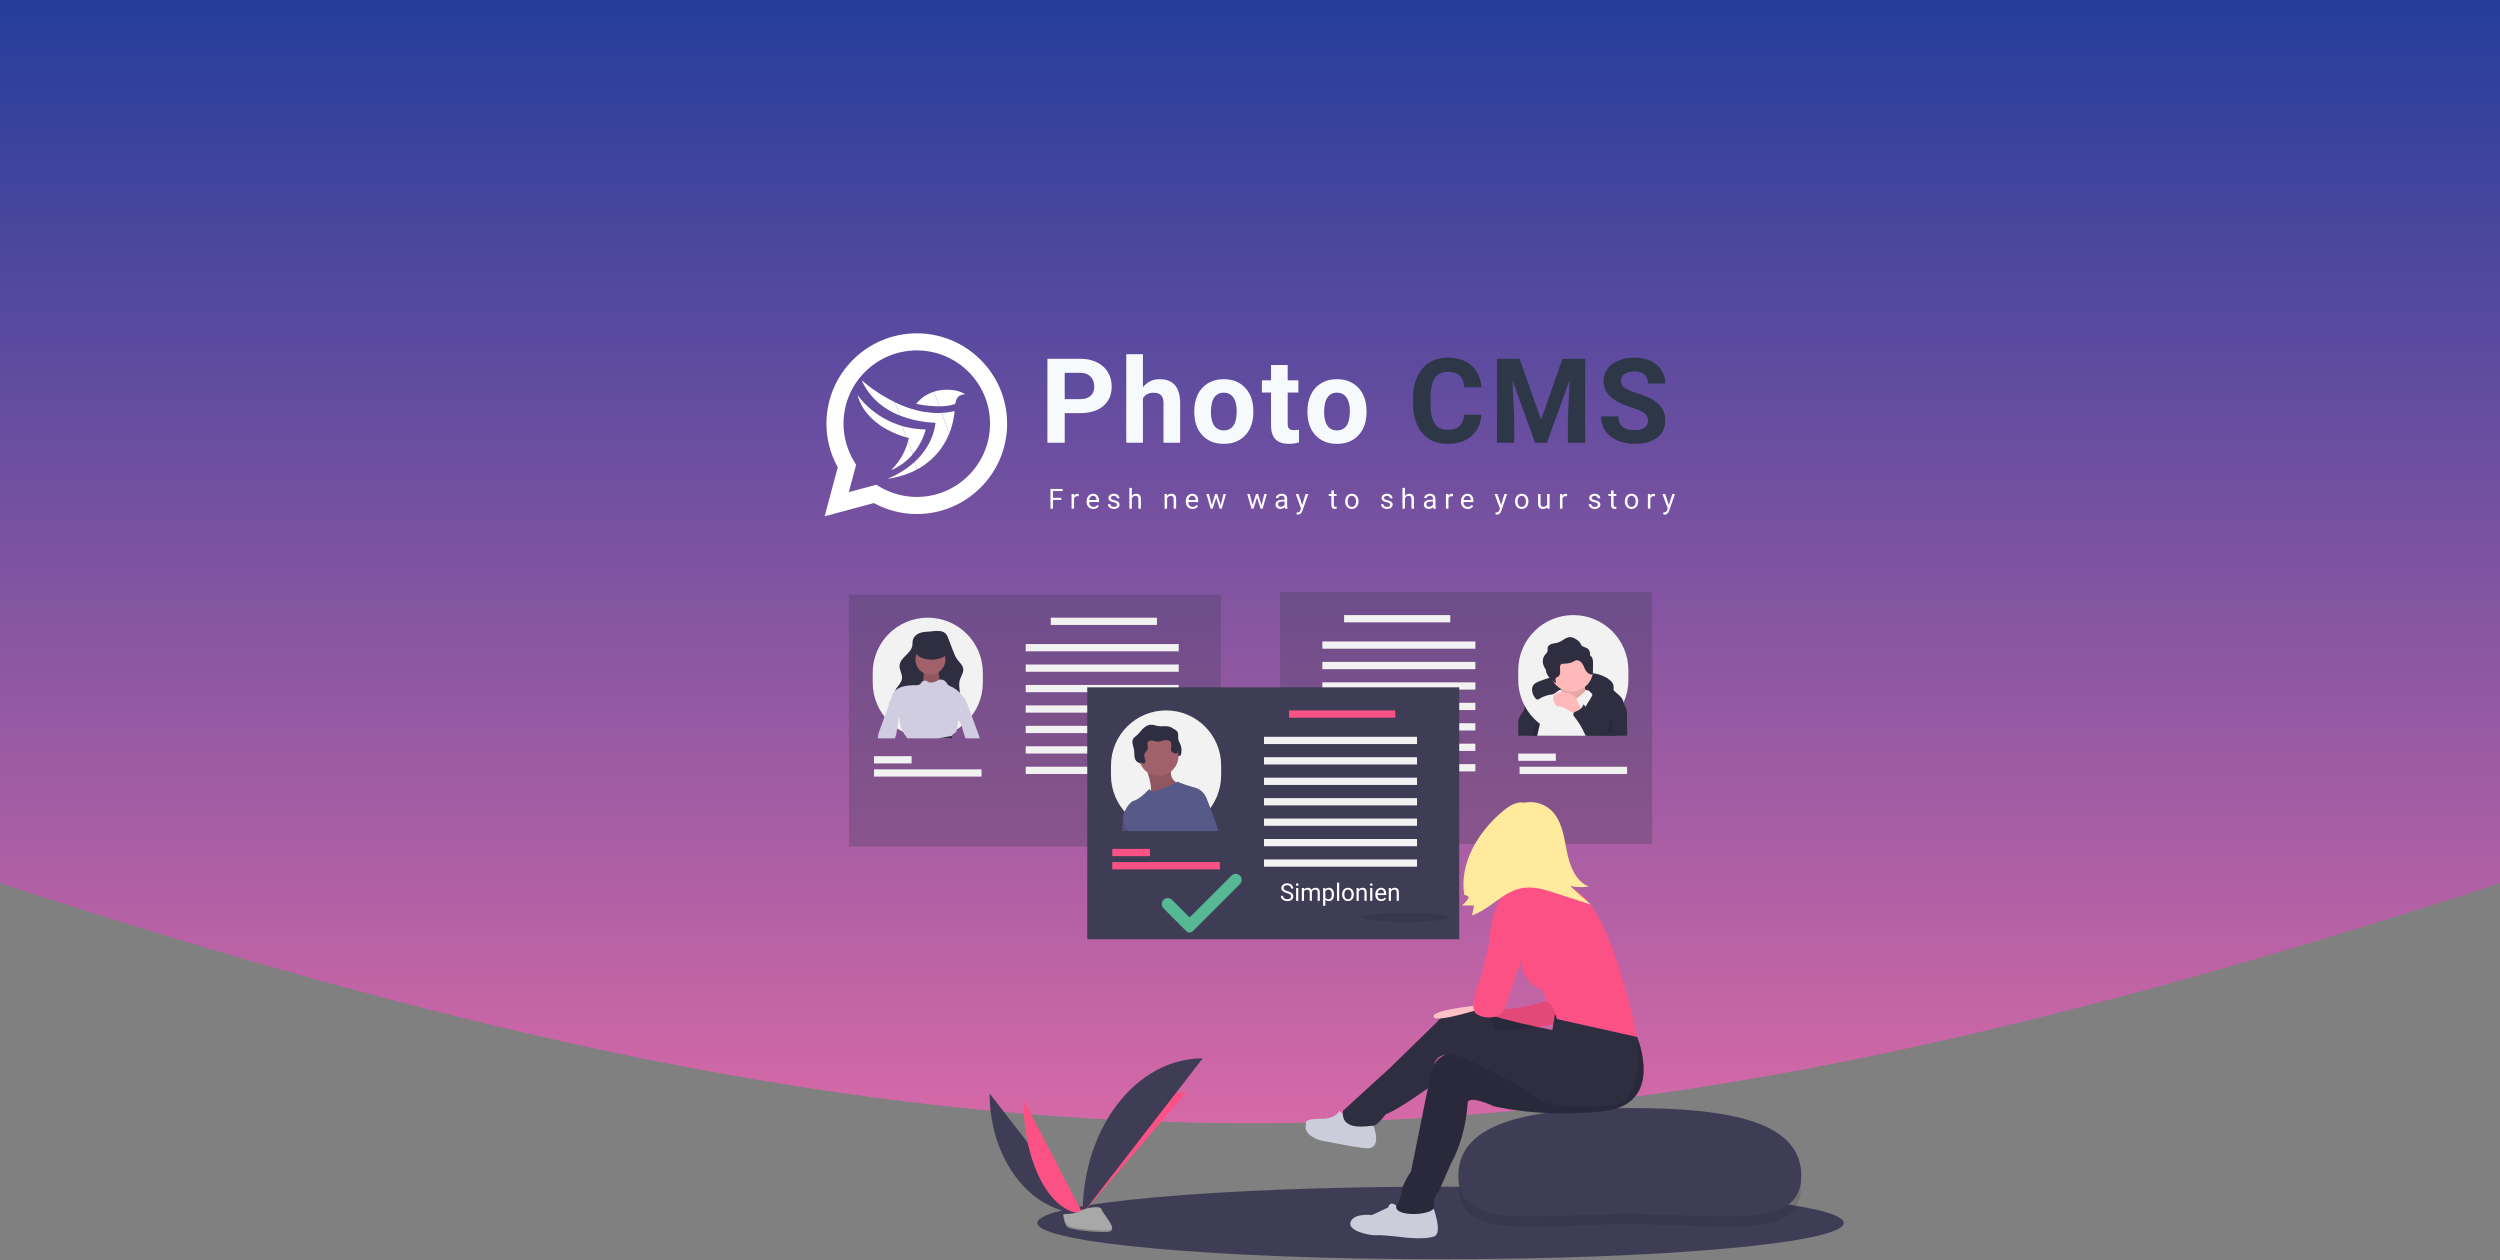 <svg width="1440" height="726" viewBox="0 0 1440 726" fill="none" xmlns="http://www.w3.org/2000/svg">
<rect x="0" y="0" width="1440" height="726" fill="#808080" stroke="none"/>
<path d="M0 -1H1440V508.706C892.455 687.452 578.094 698.659 0 508.706V-1Z" fill="url(#paint0_linear)"/>
<path d="M613.277 237.967V255H603.316V206.656H622.176C625.806 206.656 628.993 207.32 631.738 208.648C634.505 209.977 636.63 211.869 638.113 214.326C639.596 216.761 640.338 219.539 640.338 222.66C640.338 227.397 638.711 231.138 635.457 233.883C632.225 236.605 627.743 237.967 622.01 237.967H613.277ZM613.277 229.898H622.176C624.81 229.898 626.813 229.279 628.186 228.039C629.58 226.799 630.277 225.029 630.277 222.727C630.277 220.358 629.58 218.443 628.186 216.982C626.791 215.521 624.865 214.769 622.408 214.725H613.277V229.898ZM658.323 222.992C660.869 219.938 664.068 218.41 667.919 218.41C675.711 218.41 679.662 222.937 679.773 231.99V255H670.177V232.256C670.177 230.197 669.734 228.681 668.849 227.707C667.963 226.711 666.491 226.213 664.433 226.213C661.622 226.213 659.585 227.298 658.323 229.467V255H648.728V204H658.323V222.992ZM687.897 236.705C687.897 233.141 688.583 229.965 689.955 227.176C691.328 224.387 693.298 222.229 695.865 220.701C698.455 219.174 701.455 218.41 704.864 218.41C709.711 218.41 713.662 219.893 716.717 222.859C719.794 225.826 721.509 229.854 721.864 234.945L721.93 237.402C721.93 242.914 720.392 247.341 717.315 250.684C714.238 254.004 710.11 255.664 704.93 255.664C699.75 255.664 695.611 254.004 692.512 250.684C689.435 247.363 687.897 242.848 687.897 237.137V236.705ZM697.492 237.402C697.492 240.811 698.134 243.423 699.418 245.238C700.702 247.031 702.539 247.928 704.93 247.928C707.254 247.928 709.069 247.042 710.375 245.271C711.681 243.479 712.334 240.623 712.334 236.705C712.334 233.363 711.681 230.773 710.375 228.936C709.069 227.098 707.232 226.18 704.864 226.18C702.517 226.18 700.702 227.098 699.418 228.936C698.134 230.751 697.492 233.573 697.492 237.402ZM741.708 210.242V219.074H747.851V226.113H741.708V244.043C741.708 245.371 741.963 246.323 742.472 246.898C742.981 247.474 743.955 247.762 745.394 247.762C746.456 247.762 747.397 247.684 748.216 247.529V254.801C746.335 255.376 744.398 255.664 742.406 255.664C735.676 255.664 732.245 252.266 732.113 245.471V226.113H726.867V219.074H732.113V210.242H741.708ZM753.086 236.705C753.086 233.141 753.773 229.965 755.145 227.176C756.517 224.387 758.487 222.229 761.055 220.701C763.645 219.174 766.644 218.41 770.053 218.41C774.901 218.41 778.852 219.893 781.907 222.859C784.984 225.826 786.699 229.854 787.053 234.945L787.12 237.402C787.12 242.914 785.581 247.341 782.504 250.684C779.428 254.004 775.299 255.664 770.12 255.664C764.94 255.664 760.801 254.004 757.702 250.684C754.625 247.363 753.086 242.848 753.086 237.137V236.705ZM762.682 237.402C762.682 240.811 763.324 243.423 764.608 245.238C765.892 247.031 767.729 247.928 770.12 247.928C772.444 247.928 774.259 247.042 775.565 245.271C776.871 243.479 777.524 240.623 777.524 236.705C777.524 233.363 776.871 230.773 775.565 228.936C774.259 227.098 772.422 226.18 770.053 226.18C767.707 226.18 765.892 227.098 764.608 228.936C763.324 230.751 762.682 233.573 762.682 237.402Z" fill="#F7FAFC"/>
<path d="M853.305 238.896C852.929 244.098 851.003 248.193 847.528 251.182C844.075 254.17 839.515 255.664 833.848 255.664C827.65 255.664 822.77 253.583 819.206 249.422C815.664 245.238 813.893 239.505 813.893 232.223V229.268C813.893 224.619 814.712 220.524 816.35 216.982C817.988 213.441 820.324 210.729 823.356 208.848C826.411 206.944 829.953 205.992 833.981 205.992C839.559 205.992 844.053 207.486 847.462 210.475C850.87 213.463 852.841 217.658 853.372 223.059H843.411C843.167 219.938 842.293 217.68 840.788 216.285C839.305 214.868 837.036 214.16 833.981 214.16C830.661 214.16 828.171 215.355 826.51 217.746C824.872 220.115 824.031 223.8 823.987 228.803V232.455C823.987 237.679 824.773 241.497 826.344 243.91C827.938 246.323 830.44 247.529 833.848 247.529C836.925 247.529 839.216 246.832 840.721 245.438C842.249 244.021 843.123 241.84 843.344 238.896H853.305ZM875.242 206.656L887.66 241.719L900.012 206.656H913.094V255H903.099V241.785L904.096 218.975L891.047 255H884.207L871.191 219.008L872.187 241.785V255H862.226V206.656H875.242ZM949.241 242.316C949.241 240.435 948.577 238.996 947.249 238C945.921 236.982 943.53 235.919 940.077 234.812C936.624 233.684 933.89 232.577 931.876 231.492C926.386 228.526 923.642 224.531 923.642 219.506C923.642 216.894 924.372 214.57 925.833 212.533C927.316 210.475 929.43 208.87 932.175 207.719C934.942 206.568 938.041 205.992 941.472 205.992C944.925 205.992 948.002 206.623 950.702 207.885C953.403 209.124 955.494 210.884 956.978 213.164C958.483 215.444 959.235 218.034 959.235 220.934H949.274C949.274 218.72 948.577 217.005 947.183 215.787C945.788 214.548 943.829 213.928 941.306 213.928C938.871 213.928 936.978 214.448 935.628 215.488C934.278 216.507 933.603 217.857 933.603 219.539C933.603 221.111 934.388 222.428 935.96 223.49C937.554 224.553 939.889 225.549 942.966 226.479C948.632 228.183 952.761 230.297 955.351 232.82C957.94 235.344 959.235 238.487 959.235 242.25C959.235 246.434 957.653 249.721 954.487 252.111C951.322 254.48 947.061 255.664 941.704 255.664C937.985 255.664 934.599 254.989 931.544 253.639C928.489 252.266 926.154 250.396 924.538 248.027C922.944 245.659 922.147 242.914 922.147 239.793H932.142C932.142 245.128 935.329 247.795 941.704 247.795C944.073 247.795 945.921 247.319 947.249 246.367C948.577 245.393 949.241 244.043 949.241 242.316Z" fill="#2D3748"/>
<path d="M611.323 287.977H606.549V293H605.049V281.625H612.096V282.859H606.549V286.75H611.323V287.977ZM621.309 285.844C621.09 285.807 620.853 285.789 620.598 285.789C619.65 285.789 619.007 286.193 618.668 287V293H617.223V284.547H618.629L618.653 285.523C619.127 284.768 619.799 284.391 620.668 284.391C620.95 284.391 621.163 284.427 621.309 284.5V285.844ZM629.757 293.156C628.611 293.156 627.678 292.781 626.96 292.031C626.241 291.276 625.882 290.268 625.882 289.008V288.742C625.882 287.904 626.04 287.156 626.358 286.5C626.681 285.839 627.129 285.323 627.702 284.953C628.28 284.578 628.905 284.391 629.577 284.391C630.676 284.391 631.53 284.753 632.139 285.477C632.749 286.201 633.053 287.237 633.053 288.586V289.188H627.327C627.348 290.021 627.59 290.695 628.053 291.211C628.522 291.721 629.116 291.977 629.835 291.977C630.345 291.977 630.777 291.872 631.132 291.664C631.486 291.456 631.796 291.18 632.061 290.836L632.944 291.523C632.236 292.612 631.173 293.156 629.757 293.156ZM629.577 285.578C628.994 285.578 628.504 285.792 628.108 286.219C627.712 286.641 627.468 287.234 627.374 288H631.608V287.891C631.566 287.156 631.369 286.589 631.014 286.188C630.66 285.781 630.181 285.578 629.577 285.578ZM643.415 290.758C643.415 290.367 643.267 290.065 642.97 289.852C642.678 289.633 642.165 289.445 641.431 289.289C640.701 289.133 640.121 288.945 639.688 288.727C639.261 288.508 638.944 288.247 638.735 287.945C638.532 287.643 638.431 287.284 638.431 286.867C638.431 286.174 638.722 285.589 639.306 285.109C639.894 284.63 640.644 284.391 641.556 284.391C642.514 284.391 643.29 284.638 643.884 285.133C644.483 285.628 644.782 286.26 644.782 287.031H643.329C643.329 286.635 643.16 286.294 642.821 286.008C642.488 285.721 642.066 285.578 641.556 285.578C641.03 285.578 640.618 285.693 640.321 285.922C640.024 286.151 639.876 286.451 639.876 286.82C639.876 287.169 640.014 287.432 640.29 287.609C640.566 287.786 641.063 287.956 641.782 288.117C642.506 288.279 643.092 288.471 643.54 288.695C643.988 288.919 644.319 289.19 644.532 289.508C644.751 289.82 644.86 290.203 644.86 290.656C644.86 291.411 644.558 292.018 643.954 292.477C643.35 292.93 642.566 293.156 641.603 293.156C640.925 293.156 640.326 293.036 639.806 292.797C639.285 292.557 638.876 292.224 638.579 291.797C638.287 291.365 638.142 290.898 638.142 290.398H639.587C639.613 290.883 639.806 291.268 640.165 291.555C640.53 291.836 641.009 291.977 641.603 291.977C642.149 291.977 642.587 291.867 642.915 291.648C643.248 291.424 643.415 291.128 643.415 290.758ZM651.948 285.57C652.589 284.784 653.422 284.391 654.448 284.391C656.235 284.391 657.136 285.398 657.152 287.414V293H655.706V287.406C655.701 286.797 655.56 286.346 655.284 286.055C655.014 285.763 654.589 285.617 654.011 285.617C653.542 285.617 653.131 285.742 652.777 285.992C652.422 286.242 652.146 286.57 651.948 286.977V293H650.503V281H651.948V285.57ZM672.172 284.547L672.218 285.609C672.864 284.797 673.708 284.391 674.75 284.391C676.536 284.391 677.437 285.398 677.453 287.414V293H676.007V287.406C676.002 286.797 675.862 286.346 675.586 286.055C675.315 285.763 674.89 285.617 674.312 285.617C673.843 285.617 673.432 285.742 673.078 285.992C672.724 286.242 672.448 286.57 672.25 286.977V293H670.804V284.547H672.172ZM686.9 293.156C685.754 293.156 684.822 292.781 684.103 292.031C683.385 291.276 683.025 290.268 683.025 289.008V288.742C683.025 287.904 683.184 287.156 683.502 286.5C683.825 285.839 684.273 285.323 684.846 284.953C685.424 284.578 686.049 284.391 686.721 284.391C687.82 284.391 688.674 284.753 689.283 285.477C689.893 286.201 690.197 287.237 690.197 288.586V289.188H684.471C684.491 290.021 684.734 290.695 685.197 291.211C685.666 291.721 686.26 291.977 686.978 291.977C687.489 291.977 687.921 291.872 688.275 291.664C688.629 291.456 688.939 291.18 689.205 290.836L690.088 291.523C689.379 292.612 688.317 293.156 686.9 293.156ZM686.721 285.578C686.137 285.578 685.648 285.792 685.252 286.219C684.856 286.641 684.611 287.234 684.518 288H688.752V287.891C688.71 287.156 688.512 286.589 688.158 286.188C687.804 285.781 687.325 285.578 686.721 285.578ZM703.121 291.008L704.746 284.547H706.192L703.731 293H702.559L700.504 286.594L698.504 293H697.332L694.879 284.547H696.317L697.981 290.875L699.949 284.547H701.113L703.121 291.008ZM726.641 291.008L728.266 284.547H729.712L727.251 293H726.079L724.024 286.594L722.024 293H720.852L718.399 284.547H719.837L721.501 290.875L723.469 284.547H724.633L726.641 291.008ZM740.167 293C740.084 292.833 740.016 292.536 739.964 292.109C739.292 292.807 738.49 293.156 737.557 293.156C736.724 293.156 736.039 292.922 735.503 292.453C734.972 291.979 734.706 291.38 734.706 290.656C734.706 289.776 735.039 289.094 735.706 288.609C736.378 288.12 737.321 287.875 738.534 287.875H739.94V287.211C739.94 286.706 739.789 286.305 739.487 286.008C739.185 285.706 738.74 285.555 738.151 285.555C737.636 285.555 737.203 285.685 736.854 285.945C736.505 286.206 736.331 286.521 736.331 286.891H734.878C734.878 286.469 735.026 286.062 735.323 285.672C735.625 285.276 736.031 284.964 736.542 284.734C737.057 284.505 737.623 284.391 738.237 284.391C739.211 284.391 739.974 284.635 740.526 285.125C741.078 285.609 741.365 286.279 741.386 287.133V291.023C741.386 291.799 741.485 292.417 741.682 292.875V293H740.167ZM737.768 291.898C738.222 291.898 738.651 291.781 739.057 291.547C739.464 291.312 739.758 291.008 739.94 290.633V288.898H738.807C737.037 288.898 736.151 289.417 736.151 290.453C736.151 290.906 736.302 291.26 736.604 291.516C736.906 291.771 737.294 291.898 737.768 291.898ZM750.052 290.883L752.021 284.547H753.568L750.169 294.305C749.643 295.711 748.807 296.414 747.661 296.414L747.388 296.391L746.849 296.289V295.117L747.239 295.148C747.729 295.148 748.109 295.049 748.38 294.852C748.656 294.654 748.883 294.292 749.06 293.766L749.38 292.906L746.364 284.547H747.943L750.052 290.883ZM768.314 282.5V284.547H769.892V285.664H768.314V290.906C768.314 291.245 768.384 291.5 768.525 291.672C768.666 291.839 768.905 291.922 769.244 291.922C769.41 291.922 769.64 291.891 769.931 291.828V293C769.551 293.104 769.181 293.156 768.822 293.156C768.176 293.156 767.689 292.961 767.361 292.57C767.033 292.18 766.869 291.625 766.869 290.906V285.664H765.33V284.547H766.869V282.5H768.314ZM774.808 288.695C774.808 287.867 774.97 287.122 775.293 286.461C775.621 285.799 776.074 285.289 776.652 284.93C777.236 284.57 777.9 284.391 778.644 284.391C779.795 284.391 780.725 284.789 781.433 285.586C782.147 286.383 782.504 287.443 782.504 288.766V288.867C782.504 289.69 782.345 290.43 782.027 291.086C781.715 291.737 781.264 292.245 780.676 292.609C780.092 292.974 779.42 293.156 778.66 293.156C777.514 293.156 776.584 292.758 775.871 291.961C775.163 291.164 774.808 290.109 774.808 288.797V288.695ZM776.262 288.867C776.262 289.805 776.478 290.557 776.91 291.125C777.348 291.693 777.931 291.977 778.66 291.977C779.394 291.977 779.978 291.69 780.41 291.117C780.842 290.539 781.058 289.732 781.058 288.695C781.058 287.768 780.837 287.018 780.394 286.445C779.957 285.867 779.374 285.578 778.644 285.578C777.931 285.578 777.355 285.862 776.918 286.43C776.48 286.997 776.262 287.81 776.262 288.867ZM800.727 290.758C800.727 290.367 800.578 290.065 800.282 289.852C799.99 289.633 799.477 289.445 798.742 289.289C798.013 289.133 797.433 288.945 797 288.727C796.573 288.508 796.256 288.247 796.047 287.945C795.844 287.643 795.742 287.284 795.742 286.867C795.742 286.174 796.034 285.589 796.617 285.109C797.206 284.63 797.956 284.391 798.867 284.391C799.826 284.391 800.602 284.638 801.196 285.133C801.795 285.628 802.094 286.26 802.094 287.031H800.641C800.641 286.635 800.472 286.294 800.133 286.008C799.8 285.721 799.378 285.578 798.867 285.578C798.341 285.578 797.93 285.693 797.633 285.922C797.336 286.151 797.188 286.451 797.188 286.82C797.188 287.169 797.326 287.432 797.602 287.609C797.878 287.786 798.375 287.956 799.094 288.117C799.818 288.279 800.404 288.471 800.852 288.695C801.3 288.919 801.631 289.19 801.844 289.508C802.063 289.82 802.172 290.203 802.172 290.656C802.172 291.411 801.87 292.018 801.266 292.477C800.662 292.93 799.878 293.156 798.914 293.156C798.237 293.156 797.638 293.036 797.117 292.797C796.597 292.557 796.188 292.224 795.891 291.797C795.599 291.365 795.453 290.898 795.453 290.398H796.899C796.925 290.883 797.117 291.268 797.477 291.555C797.841 291.836 798.321 291.977 798.914 291.977C799.461 291.977 799.899 291.867 800.227 291.648C800.56 291.424 800.727 291.128 800.727 290.758ZM809.26 285.57C809.901 284.784 810.734 284.391 811.76 284.391C813.547 284.391 814.448 285.398 814.463 287.414V293H813.018V287.406C813.013 286.797 812.872 286.346 812.596 286.055C812.325 285.763 811.901 285.617 811.323 285.617C810.854 285.617 810.443 285.742 810.088 285.992C809.734 286.242 809.458 286.57 809.26 286.977V293H807.815V281H809.26V285.57ZM825.606 293C825.523 292.833 825.455 292.536 825.403 292.109C824.731 292.807 823.929 293.156 822.997 293.156C822.164 293.156 821.479 292.922 820.942 292.453C820.411 291.979 820.145 291.38 820.145 290.656C820.145 289.776 820.479 289.094 821.145 288.609C821.817 288.12 822.76 287.875 823.973 287.875H825.38V287.211C825.38 286.706 825.229 286.305 824.927 286.008C824.624 285.706 824.179 285.555 823.591 285.555C823.075 285.555 822.643 285.685 822.294 285.945C821.945 286.206 821.77 286.521 821.77 286.891H820.317C820.317 286.469 820.466 286.062 820.762 285.672C821.065 285.276 821.471 284.964 821.981 284.734C822.497 284.505 823.062 284.391 823.677 284.391C824.651 284.391 825.414 284.635 825.966 285.125C826.518 285.609 826.804 286.279 826.825 287.133V291.023C826.825 291.799 826.924 292.417 827.122 292.875V293H825.606ZM823.208 291.898C823.661 291.898 824.091 291.781 824.497 291.547C824.903 291.312 825.197 291.008 825.38 290.633V288.898H824.247C822.476 288.898 821.591 289.417 821.591 290.453C821.591 290.906 821.742 291.26 822.044 291.516C822.346 291.771 822.734 291.898 823.208 291.898ZM836.937 285.844C836.718 285.807 836.481 285.789 836.226 285.789C835.278 285.789 834.634 286.193 834.296 287V293H832.851V284.547H834.257L834.28 285.523C834.754 284.768 835.426 284.391 836.296 284.391C836.577 284.391 836.791 284.427 836.937 284.5V285.844ZM845.384 293.156C844.238 293.156 843.306 292.781 842.587 292.031C841.868 291.276 841.509 290.268 841.509 289.008V288.742C841.509 287.904 841.668 287.156 841.986 286.5C842.309 285.839 842.756 285.323 843.329 284.953C843.908 284.578 844.533 284.391 845.204 284.391C846.303 284.391 847.158 284.753 847.767 285.477C848.376 286.201 848.681 287.237 848.681 288.586V289.188H842.954C842.975 290.021 843.217 290.695 843.681 291.211C844.15 291.721 844.743 291.977 845.462 291.977C845.973 291.977 846.405 291.872 846.759 291.664C847.113 291.456 847.423 291.18 847.689 290.836L848.572 291.523C847.863 292.612 846.801 293.156 845.384 293.156ZM845.204 285.578C844.621 285.578 844.131 285.792 843.736 286.219C843.34 286.641 843.095 287.234 843.001 288H847.236V287.891C847.194 287.156 846.996 286.589 846.642 286.188C846.288 285.781 845.809 285.578 845.204 285.578ZM864.615 290.883L866.584 284.547H868.131L864.732 294.305C864.206 295.711 863.37 296.414 862.224 296.414L861.951 296.391L861.412 296.289V295.117L861.802 295.148C862.292 295.148 862.672 295.049 862.943 294.852C863.219 294.654 863.446 294.292 863.623 293.766L863.943 292.906L860.927 284.547H862.506L864.615 290.883ZM872.68 288.695C872.68 287.867 872.841 287.122 873.164 286.461C873.492 285.799 873.945 285.289 874.523 284.93C875.107 284.57 875.771 284.391 876.516 284.391C877.667 284.391 878.596 284.789 879.305 285.586C880.018 286.383 880.375 287.443 880.375 288.766V288.867C880.375 289.69 880.216 290.43 879.898 291.086C879.586 291.737 879.135 292.245 878.547 292.609C877.964 292.974 877.292 293.156 876.531 293.156C875.385 293.156 874.456 292.758 873.742 291.961C873.034 291.164 872.68 290.109 872.68 288.797V288.695ZM874.133 288.867C874.133 289.805 874.349 290.557 874.781 291.125C875.219 291.693 875.802 291.977 876.531 291.977C877.266 291.977 877.849 291.69 878.281 291.117C878.714 290.539 878.93 289.732 878.93 288.695C878.93 287.768 878.708 287.018 878.266 286.445C877.828 285.867 877.245 285.578 876.516 285.578C875.802 285.578 875.227 285.862 874.789 286.43C874.352 286.997 874.133 287.81 874.133 288.867ZM891.166 292.164C890.604 292.826 889.778 293.156 888.69 293.156C887.789 293.156 887.101 292.896 886.627 292.375C886.158 291.849 885.921 291.073 885.916 290.047V284.547H887.362V290.008C887.362 291.289 887.882 291.93 888.924 291.93C890.028 291.93 890.763 291.518 891.127 290.695V284.547H892.573V293H891.198L891.166 292.164ZM902.622 285.844C902.403 285.807 902.166 285.789 901.911 285.789C900.963 285.789 900.319 286.193 899.981 287V293H898.536V284.547H899.942L899.965 285.523C900.439 284.768 901.111 284.391 901.981 284.391C902.262 284.391 902.476 284.427 902.622 284.5V285.844ZM920.368 290.758C920.368 290.367 920.22 290.065 919.923 289.852C919.631 289.633 919.118 289.445 918.384 289.289C917.655 289.133 917.074 288.945 916.642 288.727C916.214 288.508 915.897 288.247 915.688 287.945C915.485 287.643 915.384 287.284 915.384 286.867C915.384 286.174 915.675 285.589 916.259 285.109C916.847 284.63 917.597 284.391 918.509 284.391C919.467 284.391 920.243 284.638 920.837 285.133C921.436 285.628 921.735 286.26 921.735 287.031H920.282C920.282 286.635 920.113 286.294 919.774 286.008C919.441 285.721 919.019 285.578 918.509 285.578C917.983 285.578 917.571 285.693 917.274 285.922C916.978 286.151 916.829 286.451 916.829 286.82C916.829 287.169 916.967 287.432 917.243 287.609C917.519 287.786 918.017 287.956 918.735 288.117C919.459 288.279 920.045 288.471 920.493 288.695C920.941 288.919 921.272 289.19 921.485 289.508C921.704 289.82 921.813 290.203 921.813 290.656C921.813 291.411 921.511 292.018 920.907 292.477C920.303 292.93 919.519 293.156 918.556 293.156C917.879 293.156 917.28 293.036 916.759 292.797C916.238 292.557 915.829 292.224 915.532 291.797C915.241 291.365 915.095 290.898 915.095 290.398H916.54C916.566 290.883 916.759 291.268 917.118 291.555C917.483 291.836 917.962 291.977 918.556 291.977C919.103 291.977 919.54 291.867 919.868 291.648C920.201 291.424 920.368 291.128 920.368 290.758ZM929.417 282.5V284.547H930.995V285.664H929.417V290.906C929.417 291.245 929.487 291.5 929.628 291.672C929.769 291.839 930.008 291.922 930.347 291.922C930.514 291.922 930.743 291.891 931.034 291.828V293C930.654 293.104 930.284 293.156 929.925 293.156C929.279 293.156 928.792 292.961 928.464 292.57C928.136 292.18 927.972 291.625 927.972 290.906V285.664H926.433V284.547H927.972V282.5H929.417ZM935.912 288.695C935.912 287.867 936.073 287.122 936.396 286.461C936.724 285.799 937.177 285.289 937.755 284.93C938.339 284.57 939.003 284.391 939.747 284.391C940.899 284.391 941.828 284.789 942.537 285.586C943.25 286.383 943.607 287.443 943.607 288.766V288.867C943.607 289.69 943.448 290.43 943.13 291.086C942.818 291.737 942.367 292.245 941.779 292.609C941.195 292.974 940.524 293.156 939.763 293.156C938.617 293.156 937.688 292.758 936.974 291.961C936.266 291.164 935.912 290.109 935.912 288.797V288.695ZM937.365 288.867C937.365 289.805 937.581 290.557 938.013 291.125C938.451 291.693 939.034 291.977 939.763 291.977C940.497 291.977 941.081 291.69 941.513 291.117C941.945 290.539 942.162 289.732 942.162 288.695C942.162 287.768 941.94 287.018 941.497 286.445C941.06 285.867 940.477 285.578 939.747 285.578C939.034 285.578 938.458 285.862 938.021 286.43C937.583 286.997 937.365 287.81 937.365 288.867ZM953.265 285.844C953.047 285.807 952.81 285.789 952.554 285.789C951.606 285.789 950.963 286.193 950.625 287V293H949.179V284.547H950.586L950.609 285.523C951.083 284.768 951.755 284.391 952.625 284.391C952.906 284.391 953.119 284.427 953.265 284.5V285.844ZM961.267 290.883L963.236 284.547H964.783L961.385 294.305C960.859 295.711 960.023 296.414 958.877 296.414L958.603 296.391L958.064 296.289V295.117L958.455 295.148C958.945 295.148 959.325 295.049 959.596 294.852C959.872 294.654 960.098 294.292 960.275 293.766L960.596 292.906L957.58 284.547H959.158L961.267 290.883Z" fill="#FFFCFE"/>
<path d="M504.738 279.213L506.521 280.278C513.071 284.18 520.522 286.244 528.066 286.244C551.336 286.244 570.269 267.312 570.269 244.04C570.269 220.769 551.336 201.837 528.066 201.837C504.796 201.837 485.863 220.769 485.863 244.04C485.863 251.724 487.997 259.29 492.035 265.922L493.129 267.718L488.913 283.454L504.738 279.213ZM475 297.365L482.554 269.181C478.278 261.463 476.026 252.818 476.026 244.04C476.026 215.346 499.372 192 528.066 192C556.76 192 580.106 215.346 580.106 244.04C580.106 272.735 556.76 296.081 528.066 296.081C519.452 296.081 510.943 293.905 503.33 289.775L475 297.365Z" fill="white"/>
<path d="M526.575 266.228C527.673 265.357 528.624 264.33 529.561 263.301C530.622 262.137 531.623 260.914 532.53 259.619C533.973 257.559 535.222 255.398 536.242 253.093C537.105 251.144 537.762 249.136 538.254 247.072C538.491 246.076 538.638 245.057 538.818 244.049C538.886 243.666 538.804 243.479 538.32 243.471C536.472 243.44 534.638 243.237 532.8 243.018C528.592 242.516 524.507 241.53 520.513 240.142C519.759 239.88 519.018 239.584 518.272 239.304C517.785 237.651 517.058 236.084 516.529 234.448C516.248 233.579 515.73 232.784 515.691 231.837C518.498 233.167 521.363 234.365 524.326 235.292C527.113 236.164 529.939 236.903 532.846 237.311C534.37 237.523 535.895 237.685 537.427 237.822C538.822 237.946 540.214 237.868 541.603 237.932C541.873 237.944 542.125 237.895 542.375 237.813C543.277 240.214 544.162 242.621 545.084 245.014C545.659 246.506 546.11 248.048 546.843 249.477C545.605 252.654 543.968 255.622 542.001 258.395C540.913 259.93 539.68 261.361 538.368 262.727C536.284 264.898 533.983 266.79 531.48 268.444C530.428 269.14 529.363 269.827 528.201 270.338C527.66 268.968 527.116 267.598 526.575 266.228Z" fill="white"/>
<path d="M522.02 251.884C520.377 251.52 518.813 250.918 517.241 250.332C515.1 249.535 513.06 248.519 511.043 247.457C508.678 246.21 506.481 244.71 504.393 243.041C503.008 241.935 501.741 240.703 500.541 239.413C498.929 237.683 497.568 235.758 496.406 233.694C495.437 231.971 494.68 230.162 494.086 228.281C494.035 228.121 493.998 227.956 494.052 227.752C494.536 228.366 495.006 228.992 495.509 229.59C496.825 231.157 498.176 232.684 499.714 234.052C501.028 235.219 502.338 236.385 503.748 237.433C505.594 238.805 507.519 240.054 509.534 241.176C512.406 242.776 515.433 243.998 518.542 245.036C518.955 245.174 519.419 245.169 519.779 245.46C519.782 245.903 519.985 246.289 520.128 246.692C520.748 248.427 521.482 250.12 522.02 251.884Z" fill="white"/>
<path d="M537.934 225.664C538.988 225.183 540.13 225.012 541.253 224.817C542.802 224.547 544.378 224.428 545.951 224.47C548.923 224.546 551.842 224.942 554.548 226.303C554.657 226.358 554.769 226.409 554.875 226.471C555.182 226.654 555.487 226.842 555.925 227.108C555.059 227.138 554.355 227.252 553.666 227.488C552.074 228.034 551.19 229.215 550.679 230.734C550.518 231.213 550.391 231.712 550.327 232.213C550.282 232.569 550.094 232.714 549.805 232.802C548.148 233.309 546.473 233.704 544.737 233.845C543.496 233.946 542.259 234.076 541.013 234.061C541.003 233.96 541.014 233.85 540.98 233.758C539.968 231.058 538.95 228.361 537.934 225.664Z" fill="white"/>
<path d="M522.02 251.884C521.482 250.12 520.748 248.427 520.128 246.692C519.985 246.289 519.782 245.903 519.779 245.46C520.913 245.724 522.044 246.004 523.181 246.247C524.6 246.552 526.027 246.794 527.471 246.961C529.172 247.158 530.87 247.343 532.586 247.323C533.019 247.319 533.203 247.465 533.051 248.012C531.873 252.264 529.876 256.102 527.287 259.651C526.835 260.271 526.397 260.902 525.842 261.439C525.204 259.731 524.591 258.013 523.917 256.32C523.649 255.649 523.56 254.883 522.996 254.348C523.134 253.786 523.227 253.208 523.428 252.67C523.569 252.292 523.338 252.225 523.124 252.155C522.766 252.038 522.39 251.971 522.02 251.884Z" fill="white"/>
<path d="M515.69 231.837C515.729 232.784 516.247 233.579 516.528 234.448C517.058 236.085 517.784 237.651 518.272 239.304C515.971 238.479 513.825 237.336 511.717 236.118C509.827 235.028 508.062 233.751 506.393 232.358C504.833 231.057 503.407 229.606 502.056 228.08C499.921 225.668 498.233 222.97 496.807 220.098C496.663 219.81 496.523 219.52 496.506 219.147C497.445 219.929 498.342 220.69 499.252 221.434C501.821 223.537 504.552 225.416 507.353 227.196C509.995 228.875 512.744 230.36 515.562 231.719C515.613 231.744 515.647 231.797 515.69 231.837Z" fill="white"/>
<path d="M537.934 225.664C538.95 228.361 539.969 231.058 540.981 233.758C541.014 233.85 541.003 233.96 541.013 234.061C536.569 234.005 532.165 233.581 527.755 232.674C528.586 231.429 529.618 230.452 530.7 229.545C532.216 228.271 533.925 227.277 535.737 226.479C536.452 226.163 537.16 225.82 537.934 225.664Z" fill="white"/>
<path d="M522.996 254.347C523.56 254.883 523.65 255.649 523.917 256.319C524.591 258.014 525.204 259.731 525.842 261.439C525.06 262.605 524.061 263.581 523.034 264.517C521.438 265.973 519.722 267.282 517.891 268.44C516.579 269.269 515.2 269.967 513.816 270.66C513.712 270.712 513.624 270.716 513.478 270.663C513.972 270.049 514.547 269.531 515.05 268.951C516.71 267.037 518.194 265.003 519.453 262.805C520.984 260.131 522.172 257.316 522.996 254.347Z" fill="white"/>
<path d="M546.842 249.477C546.11 248.048 545.658 246.506 545.085 245.014C544.161 242.621 543.277 240.214 542.375 237.813C544.743 237.731 547.077 237.392 549.383 236.86C549.812 236.761 549.845 236.986 549.809 237.288C549.589 239.085 549.375 240.881 548.967 242.647C548.428 244.977 547.768 247.268 546.842 249.477Z" fill="white"/>
<path d="M526.575 266.228C527.116 267.598 527.66 268.968 528.201 270.338C526.76 271.218 525.224 271.91 523.658 272.524C521.427 273.402 519.147 274.14 516.818 274.72C515.114 275.144 513.392 275.484 511.567 275.799C511.949 275.352 512.435 275.286 512.841 275.107C516.598 273.444 520.122 271.39 523.382 268.887C524.483 268.044 525.549 267.161 526.575 266.228" fill="white"/>
<path opacity="0.3" d="M737.365 486.093H951.623V341H737.365V486.093Z" fill="#3F3D56"/>
<path d="M774.214 358.472H835.376V354.294H774.214V358.472Z" fill="#F2F2F2"/>
<path d="M874.505 438.235H896.159V434.057H874.505V438.235Z" fill="#F2F2F2"/>
<path d="M875.265 445.832H937.187V441.653H875.265V445.832Z" fill="#F2F2F2"/>
<path d="M761.678 373.665H849.812V369.487H761.678V373.665Z" fill="#F2F2F2"/>
<path d="M761.678 385.439H849.812V381.261H761.678V385.439Z" fill="#F2F2F2"/>
<path d="M761.678 397.214H849.812V393.036H761.678V397.214Z" fill="#F2F2F2"/>
<path d="M761.678 408.989H849.812V404.81H761.678V408.989Z" fill="#F2F2F2"/>
<path d="M761.678 420.763H849.812V416.585H761.678V420.763Z" fill="#F2F2F2"/>
<path d="M761.678 432.538H849.812V428.36H761.678V432.538Z" fill="#F2F2F2"/>
<path d="M761.678 444.312H849.812V440.134H761.678V444.312Z" fill="#F2F2F2"/>
<path d="M885.423 423.802H897.458C897.484 422.411 897.412 421.02 897.241 419.639C896.873 416.862 895.969 414.188 895.399 411.446C894.897 409.043 894.654 406.593 894.673 404.138C894.677 403.8 894.684 403.458 894.715 403.117C894.745 402.334 894.971 401.571 895.372 400.898C895.657 400.462 896.048 400.089 896.352 399.672C896.458 399.535 896.551 399.389 896.63 399.235V399.231C896.668 399.155 896.702 399.078 896.732 398.999C896.799 398.818 896.838 398.627 896.846 398.433C896.914 397.18 895.779 395.972 894.552 395.455C892.829 394.809 890.945 394.733 889.176 395.239C887.423 395.746 885.729 396.438 884.124 397.305C883.58 397.571 883.041 397.845 882.521 398.148C881.899 398.501 881.328 398.935 880.822 399.44C879.531 400.773 878.965 402.63 878.509 404.427C878.074 405.8 877.925 407.248 878.072 408.681C878.076 408.727 878.087 408.776 878.095 408.822C878.547 411.188 880.477 412.965 881.506 415.146C882.699 417.675 882.619 420.623 882.144 423.38C882.122 423.521 882.095 423.661 882.068 423.802H885.423V423.802Z" fill="#2F2E41"/>
<path d="M884.462 417.113C884.732 419.335 884.895 421.565 884.952 423.802H874.505V415.024C874.558 414.811 874.615 414.602 874.683 414.393C875.337 412.38 876.708 410.694 877.897 408.943C877.954 408.856 878.015 408.768 878.072 408.681C878.578 407.942 879.013 407.158 879.371 406.337C879.542 405.935 879.816 403.986 880.104 403.819C881.343 403.101 882.35 406.17 882.521 406.854C883.128 409.289 883.656 411.746 884.055 414.226C884.211 415.187 884.347 416.15 884.462 417.113Z" fill="#2F2E41"/>
<path opacity="0.1" d="M885.423 423.802H887.501L886.324 419.893L884.625 414.261C884.645 415.214 884.591 416.168 884.462 417.113C884.206 419.066 883.647 420.968 882.806 422.75C882.642 423.095 882.468 423.445 882.327 423.802H885.423Z" fill="black"/>
<path d="M937.947 391.701V386.015C937.947 368.496 923.745 354.294 906.226 354.294C888.707 354.294 874.505 368.496 874.505 386.015V391.701C874.505 409.22 888.707 423.422 906.226 423.422C923.745 423.422 937.947 409.22 937.947 391.701Z" fill="#F2F2F2"/>
<path d="M884.033 393.767C884.972 393.099 886.008 392.58 887.105 392.227C894.06 389.64 901.348 388.053 908.749 387.516C915.185 387.06 922.161 387.602 927.188 391.646C927.97 392.22 928.61 392.965 929.058 393.825C929.691 395.189 929.499 396.775 929.294 398.265C929.248 398.843 929.103 399.409 928.863 399.937C928.187 401.224 926.522 401.676 925.075 401.521C923.628 401.367 922.271 400.755 920.844 400.471C919.961 400.317 919.068 400.226 918.172 400.199L909.223 399.715C903.659 399.413 898.021 399.117 892.562 400.24C890.882 400.542 889.258 401.101 887.748 401.899C886.502 402.598 885.662 403.603 884.505 402.31C882.473 400.039 881.348 395.865 884.033 393.767Z" fill="#2F2E41"/>
<path d="M897.9 397.724C897.9 397.724 909.936 392.329 914.502 398.554C919.068 404.779 912.012 402.289 912.012 402.289L904.126 404.779L895.41 403.119L897.9 397.724Z" fill="#F2F2F2"/>
<path d="M898.522 393.782C898.522 393.782 900.183 401.666 898.938 403.741C897.692 405.816 905.993 408.721 905.993 408.721L913.879 405.401C913.879 405.401 911.804 392.537 913.879 390.047L898.522 393.782Z" fill="#FFB9B9"/>
<path opacity="0.1" d="M898.522 393.782C898.522 393.782 900.183 401.666 898.938 403.741C897.692 405.816 905.993 408.721 905.993 408.721L913.879 405.401C913.879 405.401 911.804 392.537 913.879 390.047L898.522 393.782Z" fill="black"/>
<path d="M917.615 385.897C917.612 389.198 916.299 392.363 913.965 394.697C911.63 397.031 908.465 398.344 905.163 398.346C904.421 398.348 903.681 398.281 902.951 398.147C900.62 397.726 898.459 396.65 896.718 395.044C894.978 393.438 893.732 391.37 893.127 389.081C892.521 386.792 892.581 384.378 893.298 382.122C894.016 379.866 895.363 377.861 897.18 376.343C898.997 374.825 901.21 373.857 903.558 373.552C905.906 373.246 908.293 373.617 910.438 374.62C912.583 375.622 914.397 377.216 915.668 379.213C916.94 381.211 917.615 383.529 917.615 385.897V385.897Z" fill="#FFB9B9"/>
<path d="M925.133 423.802H885.423L886.323 419.893L890.221 402.911L894.727 399.869L894.73 399.865L896.846 398.433L897.899 397.723C897.899 397.723 898.522 398.008 899.24 398.395C899.449 398.513 899.661 398.635 899.874 398.764C899.878 398.76 899.878 398.764 899.878 398.764C900.222 398.964 900.55 399.191 900.858 399.444C900.915 399.497 900.964 399.542 901.014 399.592C901.804 400.382 904.11 404.575 907.924 402.429C908.117 402.323 908.303 402.207 908.482 402.08C909.477 401.392 910.424 400.639 911.32 399.827C912.122 399.094 912.642 398.528 913.068 398.137C913.258 397.947 913.476 397.786 913.713 397.658C913.893 397.564 914.092 397.516 914.295 397.518C915.541 397.518 917.201 400.006 917.201 400.006L917.25 400.15L917.254 400.161L922.493 415.886L925.133 423.802Z" fill="#F2F2F2"/>
<path d="M934.414 408.605C932.903 413.571 931.807 418.654 931.135 423.802H913.979C913.531 422.579 913.084 421.354 912.638 420.129C912.283 419.204 911.977 418.261 911.723 417.303C911.451 416.189 911.322 415.046 911.339 413.9C911.339 413.626 911.351 413.349 911.373 413.075C911.375 413.073 911.376 413.071 911.376 413.068C911.376 413.065 911.375 413.062 911.373 413.06C911.478 411.615 911.812 410.195 912.365 408.856C912.618 408.246 912.91 407.654 913.239 407.082C914.036 405.638 915.001 404.279 915.86 402.866C916.395 402.002 916.861 401.098 917.254 400.161C917.254 400.159 917.254 400.157 917.255 400.155C917.255 400.153 917.256 400.151 917.258 400.15C917.77 398.956 918.038 397.67 918.044 396.371C918.018 394.696 915.184 391.775 918.265 392.056C922.47 392.436 926.083 394.855 929.376 397.613C930.254 398.35 931.112 399.113 931.952 399.865C933.251 401.035 934.623 402.311 935.014 404.017C935.077 404.288 935.114 404.566 935.124 404.845C935.101 406.129 934.861 407.401 934.414 408.605V408.605Z" fill="#2F2E41"/>
<path d="M908.7 404.024C908.268 402.857 907.605 401.789 906.752 400.884C905.891 400.157 904.872 399.64 903.776 399.377C902.357 398.971 900.888 398.761 899.412 398.751C897.654 398.74 895.616 399.212 894.869 400.803C894.276 402.067 894.736 403.563 895.333 404.825C895.588 405.478 896.013 406.052 896.563 406.486C897.321 406.998 898.302 406.982 899.2 407.154C900.594 407.507 901.913 408.105 903.098 408.92L906.176 410.78L911.465 413.976C911.325 413.892 911.375 410.266 911.212 409.672C910.689 407.758 909.511 405.837 908.7 404.024Z" fill="#FFB9B9"/>
<path d="M917.301 379.409C917.08 378.665 916.592 378.028 915.931 377.62C915.965 376.823 915.867 376.025 915.641 375.259C914.887 373.03 913.101 373.158 911.415 372.173C910.684 371.745 910.729 371.367 910.348 370.665C909.85 369.744 909.103 368.982 908.192 368.465C907.111 367.776 905.969 367.067 904.69 366.98C902.002 366.797 899.941 369.325 897.371 370.136C896.239 370.494 895.022 370.508 893.883 370.846C892.745 371.185 891.609 371.992 891.439 373.167C891.361 373.71 891.499 374.266 891.42 374.809C891.262 375.887 890.316 376.642 889.682 377.529C888.282 379.49 888.442 382.26 889.562 384.393C889.798 384.835 890.068 385.257 890.37 385.657C890.463 386.665 890.753 387.646 891.222 388.543C892.342 390.677 894.269 392.271 896.282 393.596C896.118 392.888 896.018 392.167 895.984 391.441C895.955 391.199 895.987 390.954 896.075 390.727C896.3 390.259 896.892 390.134 897.344 389.877C898.279 389.346 898.646 388.17 898.673 387.094C898.7 386.019 898.472 384.941 898.585 383.871C898.589 383.625 898.645 383.383 898.749 383.16C898.853 382.937 899.003 382.738 899.188 382.576C899.533 382.379 899.928 382.285 900.325 382.305C902.241 382.227 904.244 382.192 905.935 381.285C906.48 380.923 907.066 380.627 907.681 380.402C909.118 380.028 910.587 381.034 911.415 382.267C912.243 383.499 912.656 384.966 913.42 386.239C914.184 387.512 915.504 388.647 916.981 388.496C917.064 388.497 917.147 388.479 917.223 388.445C917.299 388.412 917.367 388.362 917.422 388.3C917.486 388.186 917.514 388.055 917.503 387.924L917.586 382.279C917.655 381.313 917.558 380.342 917.301 379.409V379.409Z" fill="#2F2E41"/>
<path d="M937.255 423.802H913.273C913.068 423.319 912.866 422.837 912.654 422.358C911.158 418.976 909.224 415.805 906.902 412.927C906.519 412.547 906.27 412.052 906.192 411.518C906.184 411.296 906.238 411.077 906.348 410.884C906.712 410.204 907.677 409.805 908.46 409.482C909.269 409.157 910.012 408.688 910.655 408.1C911.224 407.588 911.66 406.945 911.924 406.227C911.995 406.017 912.048 405.801 912.084 405.582C912.194 405.726 912.308 405.874 912.418 406.018C912.688 406.375 912.961 406.729 913.239 407.082C915.898 410.496 918.819 413.862 922.493 415.886C923.453 416.421 924.466 416.852 925.517 417.174C925.617 417.218 925.726 417.241 925.836 417.241C925.946 417.241 926.054 417.218 926.155 417.174C926.31 417.047 926.409 416.864 926.432 416.665C926.759 415.297 926.873 413.888 927.112 412.502C927.552 409.98 928.397 407.545 929.616 405.293C930.296 404.028 932.507 399.406 933.908 402.319C934.311 403.158 934.716 404 935.124 404.845C935.379 405.38 935.637 405.912 935.895 406.448C936.849 408.147 937.283 410.088 937.145 412.031C937.183 415.958 937.22 419.882 937.255 423.802Z" fill="#2F2E41"/>
<path opacity="0.1" d="M927.75 411.79C927.458 412.577 927.723 413.447 927.949 414.256C928.602 416.601 928.908 419.029 928.854 421.463C928.864 421.506 928.863 421.55 928.851 421.592C928.839 421.634 928.817 421.672 928.786 421.704C928.756 421.735 928.718 421.758 928.676 421.771C928.635 421.784 928.59 421.786 928.548 421.778C927.59 421.837 926.493 421.843 925.843 421.137L927.75 411.79Z" fill="black"/>
<path opacity="0.3" d="M703.258 342.493H489V487.586H703.258V342.493Z" fill="#3F3D56"/>
<path d="M666.409 355.787H605.247V359.965H666.409V355.787Z" fill="#F2F2F2"/>
<path d="M678.945 370.98H590.811V375.158H678.945V370.98Z" fill="#F2F2F2"/>
<path d="M678.945 382.755H590.811V386.933H678.945V382.755Z" fill="#F2F2F2"/>
<path d="M678.945 394.529H590.811V398.707H678.945V394.529Z" fill="#F2F2F2"/>
<path d="M678.945 406.304H590.811V410.482H678.945V406.304Z" fill="#F2F2F2"/>
<path d="M678.945 418.078H590.811V422.257H678.945V418.078Z" fill="#F2F2F2"/>
<path d="M678.945 429.853H590.811V434.031H678.945V429.853Z" fill="#F2F2F2"/>
<path d="M678.945 441.628H590.811V445.806H678.945V441.628Z" fill="#F2F2F2"/>
<path d="M566.118 393.194V387.508C566.118 369.989 551.916 355.787 534.397 355.787C516.878 355.787 502.676 369.989 502.676 387.508V393.194C502.676 410.713 516.878 424.915 534.397 424.915C551.916 424.915 566.118 410.713 566.118 393.194Z" fill="#F2F2F2"/>
<path d="M525.09 435.55H503.436V439.728H525.09V435.55Z" fill="#F2F2F2"/>
<path d="M565.358 443.147H503.436V447.325H565.358V443.147Z" fill="#F2F2F2"/>
<path d="M564.393 425.295H556.146C555.511 423.59 554.948 421.863 554.455 420.114C554.13 418.059 553.193 416.148 551.766 414.633C551.33 414.148 550.942 413.621 550.607 413.061C549.9 411.682 549.645 410.115 549.878 408.583C549.925 408.156 549.996 407.733 550.09 407.314C550.451 405.692 551.055 404.135 551.56 402.555C551.667 402.234 551.862 401.95 552.123 401.734C552.383 401.519 552.699 401.381 553.034 401.336C553.578 401.245 554.137 401.309 554.645 401.522C554.758 401.568 554.866 401.624 554.968 401.689C555.868 402.232 556.336 403.341 556.712 404.355C558.433 408.974 560.152 413.593 561.871 418.211C562.205 419.108 562.539 420.007 562.874 420.908C563.367 422.23 563.857 423.552 564.275 424.9C564.317 425.033 564.355 425.162 564.393 425.295Z" fill="#D0CDE1"/>
<path d="M530.059 364.504C528.009 365.197 526.151 366.816 525.731 368.939C525.537 369.923 525.656 370.946 525.492 371.936C525.112 374.231 523.31 375.984 521.648 377.612C519.986 379.24 518.27 381.132 518.149 383.455C518.016 385.999 519.861 388.383 519.542 390.91C519.171 393.846 516.069 395.749 515.302 398.608C514.79 400.517 515.417 402.573 516.45 404.258C518.417 407.47 521.779 409.65 525.36 410.819C528.941 411.988 532.754 412.234 536.52 412.273C541.107 412.321 546.086 411.928 549.532 408.901C551.5 407.157 552.736 404.734 552.992 402.117C553.319 398.611 551.856 394.989 552.865 391.616C553.501 389.493 555.094 387.555 554.856 385.352C554.624 383.198 552.742 381.671 551.451 379.931C550.246 378.306 549.515 376.388 548.798 374.496L546.346 368.024C545.864 366.752 545.334 365.413 544.26 364.578C542.248 363.015 539.014 363.322 536.663 363.645C534.481 363.944 532.158 363.796 530.059 364.504Z" fill="#2F2E41"/>
<path d="M531.956 385.834C531.956 385.834 532.196 393.034 531.476 393.754C530.756 394.474 534.356 399.274 534.356 399.274L540.837 399.034L544.198 396.394L541.317 392.554C541.317 392.554 540.117 386.314 541.077 384.874C542.037 383.434 531.956 385.834 531.956 385.834Z" fill="#A0616A"/>
<path opacity="0.1" d="M531.956 385.834C531.956 385.834 532.196 393.034 531.476 393.754C530.756 394.474 534.356 399.274 534.356 399.274L540.837 399.034L544.198 396.394L541.317 392.554C541.317 392.554 540.117 386.314 541.077 384.874C542.037 383.434 531.956 385.834 531.956 385.834Z" fill="black"/>
<path d="M535.917 388.594C540.689 388.594 544.558 384.726 544.558 379.954C544.558 375.182 540.689 371.314 535.917 371.314C531.144 371.314 527.276 375.182 527.276 379.954C527.276 384.726 531.144 388.594 535.917 388.594Z" fill="#A0616A"/>
<path d="M540.346 425.295H547.351C547.613 424.82 547.86 424.327 548.145 423.878V423.875C548.457 423.332 548.894 422.874 549.421 422.538C549.757 422.384 550.074 422.194 550.367 421.972C550.648 421.667 550.847 421.296 550.945 420.893C551.427 419.386 551.693 417.818 551.735 416.236C551.746 415.704 551.735 415.165 551.765 414.633C551.78 414.218 551.834 413.805 551.925 413.399C552.165 412.574 552.514 411.785 552.962 411.052C553.912 409.323 554.864 407.595 555.819 405.867C555.991 405.38 556.057 404.862 556.013 404.348C555.992 403.654 555.779 402.979 555.397 402.399C555.264 402.16 555.12 401.921 554.968 401.689C554.382 400.754 553.699 399.883 552.932 399.091C551.303 397.383 549.326 396.045 547.135 395.167C546.86 395.075 546.598 394.947 546.356 394.788C546.07 394.546 545.828 394.257 545.642 393.933C544.882 392.79 543.955 391.502 542.583 391.574C542.36 391.462 542.117 391.396 541.868 391.379C541.619 391.362 541.369 391.395 541.132 391.475C541.06 391.494 540.989 391.517 540.92 391.544C540.395 391.776 539.887 392.041 539.396 392.338C538.135 392.993 536.705 393.252 535.293 393.082C535.128 393.071 534.966 393.029 534.815 392.961C534.655 392.859 534.507 392.739 534.374 392.604C534.027 392.32 533.612 392.133 533.169 392.062C532.727 391.991 532.273 392.039 531.855 392.201C531.463 392.341 531.116 392.585 530.852 392.907C530.602 393.223 530.427 393.603 530.15 393.899C529.432 394.666 528.246 394.696 527.198 394.693C525.02 394.632 522.843 394.832 520.713 395.289C518.843 395.704 517.094 396.549 515.607 397.758L515.604 397.762C515.399 397.936 515.209 398.115 515.019 398.305C514.587 398.712 514.243 399.203 514.008 399.748C513.719 400.493 513.757 401.332 513.495 402.088C513.207 402.935 512.565 403.626 512.306 404.477C512.109 405.123 512.135 405.837 511.809 406.422C511.824 406.433 511.835 406.444 511.85 406.456C513.233 407.671 514.415 409.266 515.801 410.471C516.606 411.084 517.287 411.844 517.807 412.712C517.907 412.906 517.99 413.11 518.054 413.319C518.21 414.045 518.279 414.787 518.259 415.53C518.434 419.081 520.36 422.302 522.514 425.128C522.556 425.185 522.597 425.242 522.643 425.295L540.346 425.295Z" fill="#D0CDE1"/>
<path d="M517.807 412.711C517.48 414.979 517.151 417.245 516.819 419.51C516.668 420.723 516.443 421.926 516.143 423.111C515.946 423.844 515.691 424.562 515.512 425.295H505.62C505.625 424.885 505.657 424.475 505.715 424.068C505.97 422.608 506.384 421.18 506.95 419.81C508.101 416.703 509.251 413.594 510.399 410.482C510.889 409.156 511.311 407.77 511.85 406.456C511.945 406.213 512.048 405.97 512.158 405.734C512.732 404.473 514.323 404.99 515.501 405.18C515.824 405.22 516.14 405.309 516.436 405.445C516.794 405.643 517.096 405.928 517.313 406.273C518.43 407.926 518.187 410.11 517.898 412.085C517.868 412.294 517.837 412.503 517.807 412.711Z" fill="#D0CDE1"/>
<path d="M548.145 423.878C548.16 423.932 548.324 424.497 548.593 425.295H540.346C544.434 424.592 548.145 423.875 548.145 423.875V423.878Z" fill="#2F2E41"/>
<path d="M536.637 379.954C541.807 379.954 545.999 377.697 545.999 374.914C545.999 372.131 541.807 369.874 536.637 369.874C531.467 369.874 527.276 372.131 527.276 374.914C527.276 377.697 531.467 379.954 536.637 379.954Z" fill="#2F2E41"/>
<path d="M840.515 395.907H626.258V541H840.515V395.907Z" fill="#3F3D56"/>
<path opacity="0.1" d="M809.364 531.125C823.212 531.125 834.437 529.934 834.437 528.466C834.437 526.997 823.212 525.807 809.364 525.807C795.517 525.807 784.292 526.997 784.292 528.466C784.292 529.934 795.517 531.125 809.364 531.125Z" fill="black"/>
<path d="M703.375 446.608V440.922C703.375 423.403 689.173 409.201 671.654 409.201C654.135 409.201 639.934 423.403 639.934 440.922V446.608C639.934 464.127 654.135 478.329 671.654 478.329C689.173 478.329 703.375 464.127 703.375 446.608Z" fill="#F2F2F2"/>
<path d="M660.363 440.94C660.569 441.002 660.79 440.992 660.989 440.91C661.188 440.827 661.353 440.679 661.454 440.489C662.332 439.107 660.716 437.324 661.066 435.725C661.346 434.444 662.803 433.683 663.1 432.406C663.39 431.164 662.498 429.765 663.101 428.642C663.573 427.762 664.752 427.531 665.739 427.685C666.725 427.839 667.662 428.273 668.659 428.334C669.987 428.415 671.253 427.83 672.552 427.54C673.851 427.251 675.435 427.364 676.199 428.453C677.18 429.852 676.185 431.8 676.526 433.474C676.798 434.803 677.91 435.903 677.934 437.26C677.943 437.742 676.675 437.353 676.743 437.831C676.81 438.308 676.211 437.888 676.69 437.831C676.885 437.783 677.061 437.674 677.19 437.52C677.32 437.366 677.397 437.175 677.411 436.974C677.468 436.576 678.215 436.444 678.206 436.042C678.186 435.101 679.888 435.736 680.168 434.837C680.813 432.742 680.681 430.484 679.796 428.479C679.34 427.659 678.976 426.792 678.71 425.893C678.46 424.645 678.854 423.305 678.441 422.101C677.885 420.478 676.046 419.651 674.339 419.483C672.632 419.315 670.897 419.616 669.199 419.368C667.679 419.146 666.206 418.487 664.672 418.583C662.832 418.697 661.23 419.883 659.955 421.214C658.679 422.545 657.596 424.077 656.148 425.217C655.704 425.522 655.295 425.874 654.927 426.268C654.189 427.167 654.114 428.448 654.319 429.593C654.525 430.738 654.971 431.83 655.16 432.978C655.337 434.056 655.282 435.158 655.359 436.249C655.377 437.349 655.71 438.42 656.318 439.337C656.581 439.693 656.922 439.986 657.315 440.191C657.708 440.396 658.143 440.509 658.586 440.521C658.894 440.528 659.153 440.252 659.463 440.324C659.85 440.414 660.019 440.782 660.363 440.94Z" fill="#2F2E41"/>
<path d="M646.411 478.709C646.688 474.907 646.897 472.066 646.897 472.066L648.69 467.341L654.445 478.709L646.411 478.709Z" fill="#575A89"/>
<path opacity="0.1" d="M646.411 478.709C646.688 474.907 646.897 472.066 646.897 472.066L648.69 467.341L654.445 478.709L646.411 478.709Z" fill="black"/>
<path d="M659.748 441.327C659.748 441.327 665.115 454.985 662.025 457.586C658.935 460.188 679.263 453.196 679.263 453.196L678.775 451.407C678.775 451.407 672.107 448.806 675.36 441.327C678.612 433.847 659.748 441.327 659.748 441.327Z" fill="#A0616A"/>
<path opacity="0.1" d="M659.748 441.327C659.748 441.327 665.115 454.985 662.025 457.586C658.935 460.188 679.263 453.196 679.263 453.196L678.775 451.407C678.775 451.407 672.107 448.806 675.36 441.327C678.612 433.847 659.748 441.327 659.748 441.327Z" fill="black"/>
<path d="M667.392 446.855C673.679 446.855 678.776 441.759 678.776 435.473C678.776 429.187 673.679 424.092 667.392 424.092C661.105 424.092 656.008 429.187 656.008 435.473C656.008 441.759 661.105 446.855 667.392 446.855Z" fill="#A0616A"/>
<path d="M695.037 460.025C695.037 460.025 694.991 460.929 694.911 462.509C694.748 465.726 694.456 471.754 694.163 478.709H650.035C648.882 477.165 647.938 475.475 647.228 473.684C647.036 473.164 646.924 472.619 646.897 472.066C646.654 467.755 650.517 461.738 653.245 461.165C656.334 460.511 662.188 454.335 662.188 454.335C662.206 454.571 662.285 454.797 662.415 454.994C662.545 455.19 662.723 455.351 662.932 455.46V455.464C663.404 455.707 663.932 455.823 664.463 455.798C666.37 455.798 674.758 451.927 677.452 450.663C677.98 450.416 678.287 450.268 678.287 450.268C681.394 451.608 684.603 452.696 687.883 453.523C689.52 453.931 691.031 454.739 692.279 455.873C693.527 457.008 694.475 458.435 695.037 460.025V460.025Z" fill="#575A89"/>
<path d="M658.411 439.802C658.617 439.864 658.838 439.854 659.037 439.771C659.236 439.689 659.401 439.54 659.502 439.351C660.38 437.968 658.764 436.186 659.114 434.587C659.394 433.305 660.851 432.545 661.148 431.267C661.438 430.026 660.546 428.627 661.149 427.504C661.621 426.624 662.8 426.393 663.787 426.547C664.773 426.701 665.71 427.135 666.707 427.195C668.035 427.276 669.301 426.692 670.6 426.402C671.899 426.112 673.483 426.226 674.247 427.315C675.228 428.714 674.233 430.661 674.574 432.335C674.846 433.665 677.936 434.597 678.216 433.699C678.861 431.603 678.729 429.346 677.844 427.341C677.388 426.521 677.024 425.654 676.758 424.755C676.508 423.507 676.902 422.167 676.489 420.963C675.933 419.34 674.095 418.513 672.387 418.345C670.68 418.177 668.945 418.478 667.247 418.23C665.727 418.008 664.254 417.349 662.721 417.444C660.88 417.559 659.278 418.745 658.003 420.076C656.727 421.407 655.645 422.938 654.196 424.079C653.752 424.384 653.343 424.736 652.975 425.13C652.237 426.029 652.162 427.31 652.367 428.455C652.573 429.6 653.019 430.692 653.208 431.839C653.385 432.918 653.331 434.02 653.407 435.111C653.425 436.21 653.758 437.282 654.366 438.198C654.629 438.555 654.97 438.848 655.364 439.053C655.757 439.258 656.191 439.371 656.635 439.383C656.942 439.39 657.201 439.114 657.511 439.186C657.898 439.276 658.067 439.644 658.411 439.802Z" fill="#2F2E41"/>
<path opacity="0.1" d="M700.678 478.709H687.8C686.819 471.522 686.01 464.01 686.01 464.01L688.613 462.87L693.901 460.025C693.901 460.025 694.288 460.944 694.911 462.509C696.241 465.856 698.653 472.153 700.678 478.709Z" fill="black"/>
<path d="M701.814 478.709H687.279C685.125 470.846 683.002 462.3 683.002 462.3L688.533 458.236L695.037 460.025C695.037 460.025 698.843 469.084 701.814 478.709Z" fill="#575A89"/>
<path d="M803.666 409.201H742.504V413.379H803.666V409.201Z" fill="#FC5185"/>
<path d="M662.347 488.964H640.693V493.142H662.347V488.964Z" fill="#FC5185"/>
<path d="M702.615 496.561H640.693V500.739H702.615V496.561Z" fill="#FC5185"/>
<path d="M816.203 424.394H728.068V428.572H816.203V424.394Z" fill="#F2F2F2"/>
<path d="M816.203 436.168H728.068V440.346H816.203V436.168Z" fill="#F2F2F2"/>
<path d="M816.203 447.943H728.068V452.121H816.203V447.943Z" fill="#F2F2F2"/>
<path d="M816.203 459.718H728.068V463.896H816.203V459.718Z" fill="#F2F2F2"/>
<path d="M816.203 471.492H728.068V475.67H816.203V471.492Z" fill="#F2F2F2"/>
<path d="M816.203 483.267H728.068V487.445H816.203V483.267Z" fill="#F2F2F2"/>
<path d="M816.203 495.041H728.068V499.219H816.203V495.041Z" fill="#F2F2F2"/>
<path d="M709.309 504.347L685.217 528.435L675.091 518.311C674.769 517.989 674.388 517.734 673.968 517.56C673.548 517.386 673.097 517.297 672.643 517.297C672.188 517.297 671.738 517.386 671.318 517.56C670.898 517.734 670.517 517.989 670.195 518.311V518.311C669.874 518.632 669.619 519.013 669.445 519.433C669.271 519.853 669.181 520.303 669.181 520.758C669.181 521.212 669.271 521.662 669.445 522.082C669.619 522.502 669.874 522.884 670.195 523.205L683.334 536.341C683.829 536.836 684.501 537.115 685.201 537.115C685.901 537.115 686.573 536.837 687.068 536.342L714.202 509.241C714.524 508.92 714.779 508.539 714.953 508.119C715.127 507.699 715.217 507.249 715.217 506.794C715.217 506.34 715.128 505.89 714.954 505.47C714.78 505.05 714.525 504.668 714.203 504.347V504.347C713.554 503.698 712.674 503.333 711.756 503.333C710.838 503.333 709.958 503.698 709.309 504.347V504.347Z" fill="#57B894"/>
<path d="M741.262 514.446C740.137 514.123 739.316 513.726 738.801 513.257C738.291 512.783 738.036 512.2 738.036 511.507C738.036 510.723 738.348 510.076 738.972 509.566C739.601 509.051 740.417 508.793 741.419 508.793C742.103 508.793 742.711 508.925 743.245 509.19C743.782 509.454 744.197 509.819 744.489 510.283C744.785 510.748 744.933 511.256 744.933 511.808H743.614C743.614 511.206 743.422 510.735 743.04 510.393C742.657 510.046 742.117 509.873 741.419 509.873C740.772 509.873 740.266 510.017 739.902 510.304C739.542 510.586 739.362 510.981 739.362 511.487C739.362 511.892 739.533 512.236 739.875 512.519C740.221 512.797 740.806 513.052 741.631 513.284C742.461 513.517 743.108 513.774 743.573 514.057C744.042 514.335 744.389 514.661 744.612 515.034C744.84 515.408 744.954 515.848 744.954 516.354C744.954 517.16 744.639 517.807 744.01 518.295C743.381 518.778 742.541 519.02 741.488 519.02C740.804 519.02 740.166 518.89 739.574 518.63C738.981 518.366 738.523 518.006 738.2 517.55C737.881 517.094 737.721 516.577 737.721 515.998H739.041C739.041 516.6 739.262 517.076 739.704 517.427C740.15 517.773 740.745 517.946 741.488 517.946C742.181 517.946 742.711 517.805 743.081 517.523C743.45 517.24 743.634 516.855 743.634 516.367C743.634 515.88 743.463 515.504 743.122 515.239C742.78 514.971 742.16 514.706 741.262 514.446ZM747.818 518.883H746.553V511.487H747.818V518.883ZM746.451 509.525C746.451 509.32 746.512 509.146 746.635 509.005C746.763 508.864 746.95 508.793 747.196 508.793C747.442 508.793 747.629 508.864 747.756 509.005C747.884 509.146 747.948 509.32 747.948 509.525C747.948 509.73 747.884 509.901 747.756 510.037C747.629 510.174 747.442 510.242 747.196 510.242C746.95 510.242 746.763 510.174 746.635 510.037C746.512 509.901 746.451 509.73 746.451 509.525ZM751.038 511.487L751.072 512.307C751.614 511.669 752.346 511.35 753.266 511.35C754.301 511.35 755.005 511.746 755.378 512.539C755.625 512.184 755.944 511.897 756.335 511.678C756.732 511.459 757.199 511.35 757.737 511.35C759.359 511.35 760.184 512.209 760.211 513.927V518.883H758.947V514.002C758.947 513.473 758.826 513.079 758.584 512.82C758.343 512.555 757.937 512.423 757.368 512.423C756.898 512.423 756.509 512.564 756.199 512.847C755.889 513.125 755.709 513.501 755.659 513.975V518.883H754.387V514.036C754.387 512.961 753.861 512.423 752.808 512.423C751.979 512.423 751.411 512.776 751.106 513.483V518.883H749.841V511.487H751.038ZM768.374 515.267C768.374 516.392 768.116 517.299 767.601 517.987C767.086 518.676 766.389 519.02 765.509 519.02C764.611 519.02 763.905 518.735 763.39 518.165V521.727H762.125V511.487H763.281L763.342 512.307C763.857 511.669 764.573 511.35 765.489 511.35C766.377 511.35 767.079 511.685 767.594 512.355C768.114 513.025 768.374 513.957 768.374 515.151V515.267ZM767.109 515.123C767.109 514.289 766.931 513.631 766.576 513.148C766.22 512.665 765.733 512.423 765.113 512.423C764.347 512.423 763.773 512.763 763.39 513.442V516.976C763.768 517.65 764.347 517.987 765.126 517.987C765.733 517.987 766.213 517.748 766.569 517.27C766.929 516.787 767.109 516.071 767.109 515.123ZM771.361 518.883H770.096V508.383H771.361V518.883ZM773.056 515.116C773.056 514.392 773.197 513.74 773.48 513.161C773.767 512.583 774.164 512.136 774.669 511.821C775.18 511.507 775.761 511.35 776.413 511.35C777.42 511.35 778.233 511.698 778.853 512.396C779.477 513.093 779.79 514.02 779.79 515.178V515.267C779.79 515.987 779.651 516.634 779.373 517.208C779.099 517.778 778.705 518.222 778.19 518.541C777.68 518.86 777.092 519.02 776.426 519.02C775.424 519.02 774.61 518.671 773.986 517.974C773.366 517.277 773.056 516.354 773.056 515.205V515.116ZM774.328 515.267C774.328 516.087 774.517 516.746 774.895 517.242C775.278 517.739 775.788 517.987 776.426 517.987C777.069 517.987 777.579 517.737 777.958 517.236C778.336 516.73 778.525 516.023 778.525 515.116C778.525 514.305 778.331 513.649 777.944 513.148C777.561 512.642 777.051 512.389 776.413 512.389C775.788 512.389 775.285 512.637 774.902 513.134C774.519 513.631 774.328 514.342 774.328 515.267ZM782.572 511.487L782.613 512.416C783.178 511.705 783.916 511.35 784.828 511.35C786.391 511.35 787.179 512.232 787.193 513.995V518.883H785.928V513.988C785.924 513.455 785.801 513.061 785.559 512.806C785.322 512.551 784.951 512.423 784.445 512.423C784.035 512.423 783.675 512.532 783.365 512.751C783.055 512.97 782.813 513.257 782.64 513.612V518.883H781.375V511.487H782.572ZM790.474 518.883H789.209V511.487H790.474V518.883ZM789.107 509.525C789.107 509.32 789.168 509.146 789.292 509.005C789.419 508.864 789.606 508.793 789.852 508.793C790.098 508.793 790.285 508.864 790.413 509.005C790.54 509.146 790.604 509.32 790.604 509.525C790.604 509.73 790.54 509.901 790.413 510.037C790.285 510.174 790.098 510.242 789.852 510.242C789.606 510.242 789.419 510.174 789.292 510.037C789.168 509.901 789.107 509.73 789.107 509.525ZM795.574 519.02C794.571 519.02 793.755 518.692 793.126 518.035C792.498 517.375 792.183 516.493 792.183 515.39V515.157C792.183 514.424 792.322 513.77 792.6 513.195C792.883 512.617 793.275 512.166 793.776 511.842C794.282 511.514 794.829 511.35 795.417 511.35C796.378 511.35 797.125 511.667 797.659 512.3C798.192 512.933 798.458 513.84 798.458 515.021V515.547H793.448C793.466 516.276 793.678 516.866 794.083 517.318C794.494 517.764 795.013 517.987 795.642 517.987C796.089 517.987 796.467 517.896 796.777 517.714C797.087 517.532 797.358 517.29 797.59 516.989L798.363 517.591C797.743 518.543 796.813 519.02 795.574 519.02ZM795.417 512.389C794.906 512.389 794.478 512.576 794.131 512.949C793.785 513.319 793.571 513.838 793.489 514.508H797.194V514.412C797.157 513.77 796.984 513.273 796.674 512.922C796.364 512.567 795.945 512.389 795.417 512.389ZM801.125 511.487L801.166 512.416C801.731 511.705 802.469 511.35 803.38 511.35C804.944 511.35 805.732 512.232 805.746 513.995V518.883H804.481V513.988C804.476 513.455 804.353 513.061 804.112 512.806C803.875 512.551 803.503 512.423 802.998 512.423C802.587 512.423 802.227 512.532 801.917 512.751C801.608 512.97 801.366 513.257 801.193 513.612V518.883H799.928V511.487H801.125Z" fill="white"/>
<path d="M829.775 725.305C958.045 725.305 1062.03 715.951 1062.03 704.412C1062.03 692.873 958.045 683.519 829.775 683.519C701.505 683.519 597.521 692.873 597.521 704.412C597.521 715.951 701.505 725.305 829.775 725.305Z" fill="#3F3D56"/>
<path opacity="0.1" d="M1037.55 683.115C1037.55 715.072 992.998 705.187 938.449 705.187C883.9 705.187 840.01 715.072 840.01 683.115C840.01 651.158 884.556 644.208 939.105 644.208C993.654 644.208 1037.55 651.158 1037.55 683.115Z" fill="black"/>
<path d="M1037.55 677.146C1037.55 709.102 992.998 699.218 938.449 699.218C883.9 699.218 840.01 709.102 840.01 677.146C840.01 645.189 884.556 638.238 939.105 638.238C993.654 638.238 1037.55 645.189 1037.55 677.146Z" fill="#3F3D56"/>
<path d="M825.078 694.227C825.078 694.227 831.387 710.163 826.074 712.155C820.762 714.147 809.472 712.819 809.472 712.819C809.472 712.819 796.189 711.159 792.869 711.491C789.548 711.823 775.934 709.167 777.926 703.855C779.919 698.543 790.212 699.871 790.212 699.871L799.51 695.555C799.51 695.555 800.506 692.235 802.831 693.563C805.155 694.891 811.796 699.871 825.078 694.227Z" fill="#CBCEDA"/>
<path d="M790.545 647.083C790.545 647.083 797.518 662.687 786.228 661.359C774.938 660.031 766.305 657.707 762.984 657.375C759.79 657.056 750.759 653.972 752.144 647.827C752.219 647.43 752.249 647.025 752.234 646.621C752.234 645.797 753.355 644.178 762.32 644.427C762.32 644.427 768.961 644.427 771.618 639.779C771.618 639.779 781.58 652.395 790.545 647.083Z" fill="#CBCEDA"/>
<path d="M895.806 575.039C895.806 575.039 869.574 584.335 855.296 580.351L861.937 593.631C861.937 593.631 895.806 592.635 901.783 586.659C907.76 580.683 895.806 575.039 895.806 575.039Z" fill="#FC5185"/>
<path d="M932.997 585.331L942.959 597.283C942.959 597.283 959.561 636.127 923.367 640.111C887.173 644.095 860.277 637.123 860.277 637.123C860.277 637.123 845.666 630.151 845.334 635.463C845.002 640.775 843.674 655.715 835.705 670.323L828.732 686.259C828.732 686.259 825.079 689.911 826.075 694.891C827.071 699.871 803.827 701.531 804.16 694.891C804.16 694.891 807.48 689.247 807.48 685.927C807.48 682.607 812.793 674.639 812.793 674.639L822.423 626.831C822.423 626.831 821.758 602.263 844.338 606.911C866.918 611.559 899.127 605.915 899.127 605.915L906.433 580.351L932.997 585.331Z" fill="#2F2E41"/>
<path opacity="0.1" d="M932.997 585.331L942.959 597.283C942.959 597.283 959.561 636.127 923.367 640.111C887.173 644.095 860.277 637.123 860.277 637.123C860.277 637.123 845.666 630.151 845.334 635.463C845.002 640.775 843.674 655.715 835.705 670.323L828.732 686.259C828.732 686.259 825.079 689.911 826.075 694.891C827.071 699.871 803.827 701.531 804.16 694.891C804.16 694.891 807.48 689.247 807.48 685.927C807.48 682.607 812.793 674.639 812.793 674.639L822.423 626.831C822.423 626.831 821.758 602.263 844.338 606.911C866.918 611.559 899.127 605.915 899.127 605.915L906.433 580.351L932.997 585.331Z" fill="black"/>
<path d="M895.641 584.457C895.641 584.457 926.024 573.047 942.959 597.283C942.959 597.283 947.275 634.799 930.008 636.459C912.742 638.119 890.162 637.787 884.849 632.143C879.536 626.499 845.998 610.563 845.998 610.563C845.998 610.563 829.304 602.049 826.029 613.112C822.755 624.175 822.422 626.831 822.422 626.831C822.422 626.831 805.156 639.447 798.182 641.771C798.182 641.771 793.534 648.411 790.877 648.411C788.221 648.411 771.95 652.063 773.61 639.779L800.507 615.211L827.403 588.983C827.403 588.983 835.041 577.695 854.632 583.671C867.634 587.54 880.822 590.754 894.146 593.299L895.641 584.457Z" fill="#2F2E41"/>
<path d="M878.042 503.826C887.761 503.826 895.641 495.948 895.641 486.23C895.641 476.512 887.761 468.634 878.042 468.634C868.322 468.634 860.443 476.512 860.443 486.23C860.443 495.948 868.322 503.826 878.042 503.826Z" fill="#FFC1C7"/>
<path d="M893.048 502.749C893.654 503.905 894.422 504.969 895.328 505.909C897.739 508.531 900.615 510.683 903.811 512.256C893.822 514.285 883.733 515.785 873.586 516.75C874.657 512.977 873.247 508.943 871.352 505.51C869.456 502.077 867.04 498.877 865.854 495.139L877.75 495.459C879.908 495.517 882.073 495.581 884.231 495.476C885.844 495.397 888.531 494.431 890.036 494.787C893.219 495.539 891.659 499.927 893.048 502.749Z" fill="#FFC1C7"/>
<path d="M851.311 577.031L849.292 579.375C849.292 579.375 824.746 581.679 825.743 585.663C826.739 589.647 855.296 580.351 855.296 580.351L851.311 577.031Z" fill="#FFC1C7"/>
<path opacity="0.1" d="M895.806 575.039C895.806 575.039 869.574 584.335 855.296 580.351L861.937 593.631C861.937 593.631 895.806 592.635 901.783 586.659C907.76 580.683 895.806 575.039 895.806 575.039Z" fill="black"/>
<path d="M865.921 514.284C865.921 514.284 889.829 499.344 909.752 514.284C929.676 529.223 942.958 597.283 942.958 597.283L896.802 586.991C896.802 586.991 894.81 579.023 892.154 577.695C889.497 576.367 889.165 570.723 889.165 570.723C889.165 570.723 874.887 566.407 875.883 549.807C876.879 533.207 865.921 514.284 865.921 514.284Z" fill="#FC5185"/>
<path d="M878.208 514.948H865.922C865.922 514.948 858.616 523.248 857.62 544.164L853.635 560.763C853.635 560.763 845.334 580.683 850.315 584.003C855.296 587.323 864.925 586.991 866.918 580.351C868.91 573.711 882.524 535.2 882.524 535.2L878.208 514.948Z" fill="#FC5185"/>
<path d="M874.686 463.33C877.732 462.081 881.065 461.702 884.314 462.234C887.563 462.767 890.601 464.19 893.088 466.347C899.465 472.037 900.752 481.319 902.364 489.712C903.976 498.104 907.219 507.45 915.13 510.685C911.565 511.162 907.945 511.056 904.413 510.374L916.368 521.085L896.229 514.522C889.908 512.462 883.27 510.377 876.725 511.54C865.882 513.467 858.333 523.659 847.919 527.239L849.076 521.593L842.089 521.539C843.763 520.301 845.132 518.697 846.092 516.85C845.763 516.45 845.357 516.12 844.898 515.88C844.439 515.64 843.936 515.494 843.42 515.451C840.507 497.287 851.295 479.332 865.354 467.464C868.12 465.13 871.179 462.888 874.751 462.304C878.323 461.72 882.492 463.317 883.734 466.716" fill="#FFEA9E"/>
<path d="M570 629.8C570 668.015 593.978 698.937 623.61 698.937L570 629.8Z" fill="#3F3D56"/>
<path d="M623.609 698.937C623.609 660.294 650.367 629.024 683.435 629.024L623.609 698.937Z" fill="#FC5185"/>
<path d="M589.424 633.264C589.424 669.564 604.714 698.937 623.61 698.937L589.424 633.264Z" fill="#FC5185"/>
<path d="M623.609 698.937C623.609 649.559 654.537 609.603 692.758 609.603L623.609 698.937Z" fill="#3F3D56"/>
<path d="M612.332 699.425C612.332 699.425 619.935 699.191 622.226 697.559C624.517 695.928 633.921 693.98 634.489 696.596C635.058 699.213 645.915 709.609 637.331 709.678C628.748 709.747 617.387 708.341 615.1 706.948C612.813 705.555 612.332 699.425 612.332 699.425Z" fill="#A8A8A8"/>
<path opacity="0.2" d="M637.484 708.767C628.901 708.836 617.54 707.43 615.253 706.037C613.512 704.977 612.818 701.171 612.586 699.415C612.425 699.422 612.332 699.425 612.332 699.425C612.332 699.425 612.813 705.555 615.1 706.948C617.387 708.341 628.748 709.747 637.331 709.678C639.809 709.658 640.665 708.776 640.618 707.471C640.274 708.26 639.329 708.752 637.484 708.767Z" fill="black"/>
<defs>
<linearGradient id="paint0_linear" x1="720" y1="-1" x2="720" y2="647" gradientUnits="userSpaceOnUse">
<stop stop-color="#243D9B"/>
<stop offset="1" stop-color="#D669A7"/>
</linearGradient>
</defs>
</svg>
